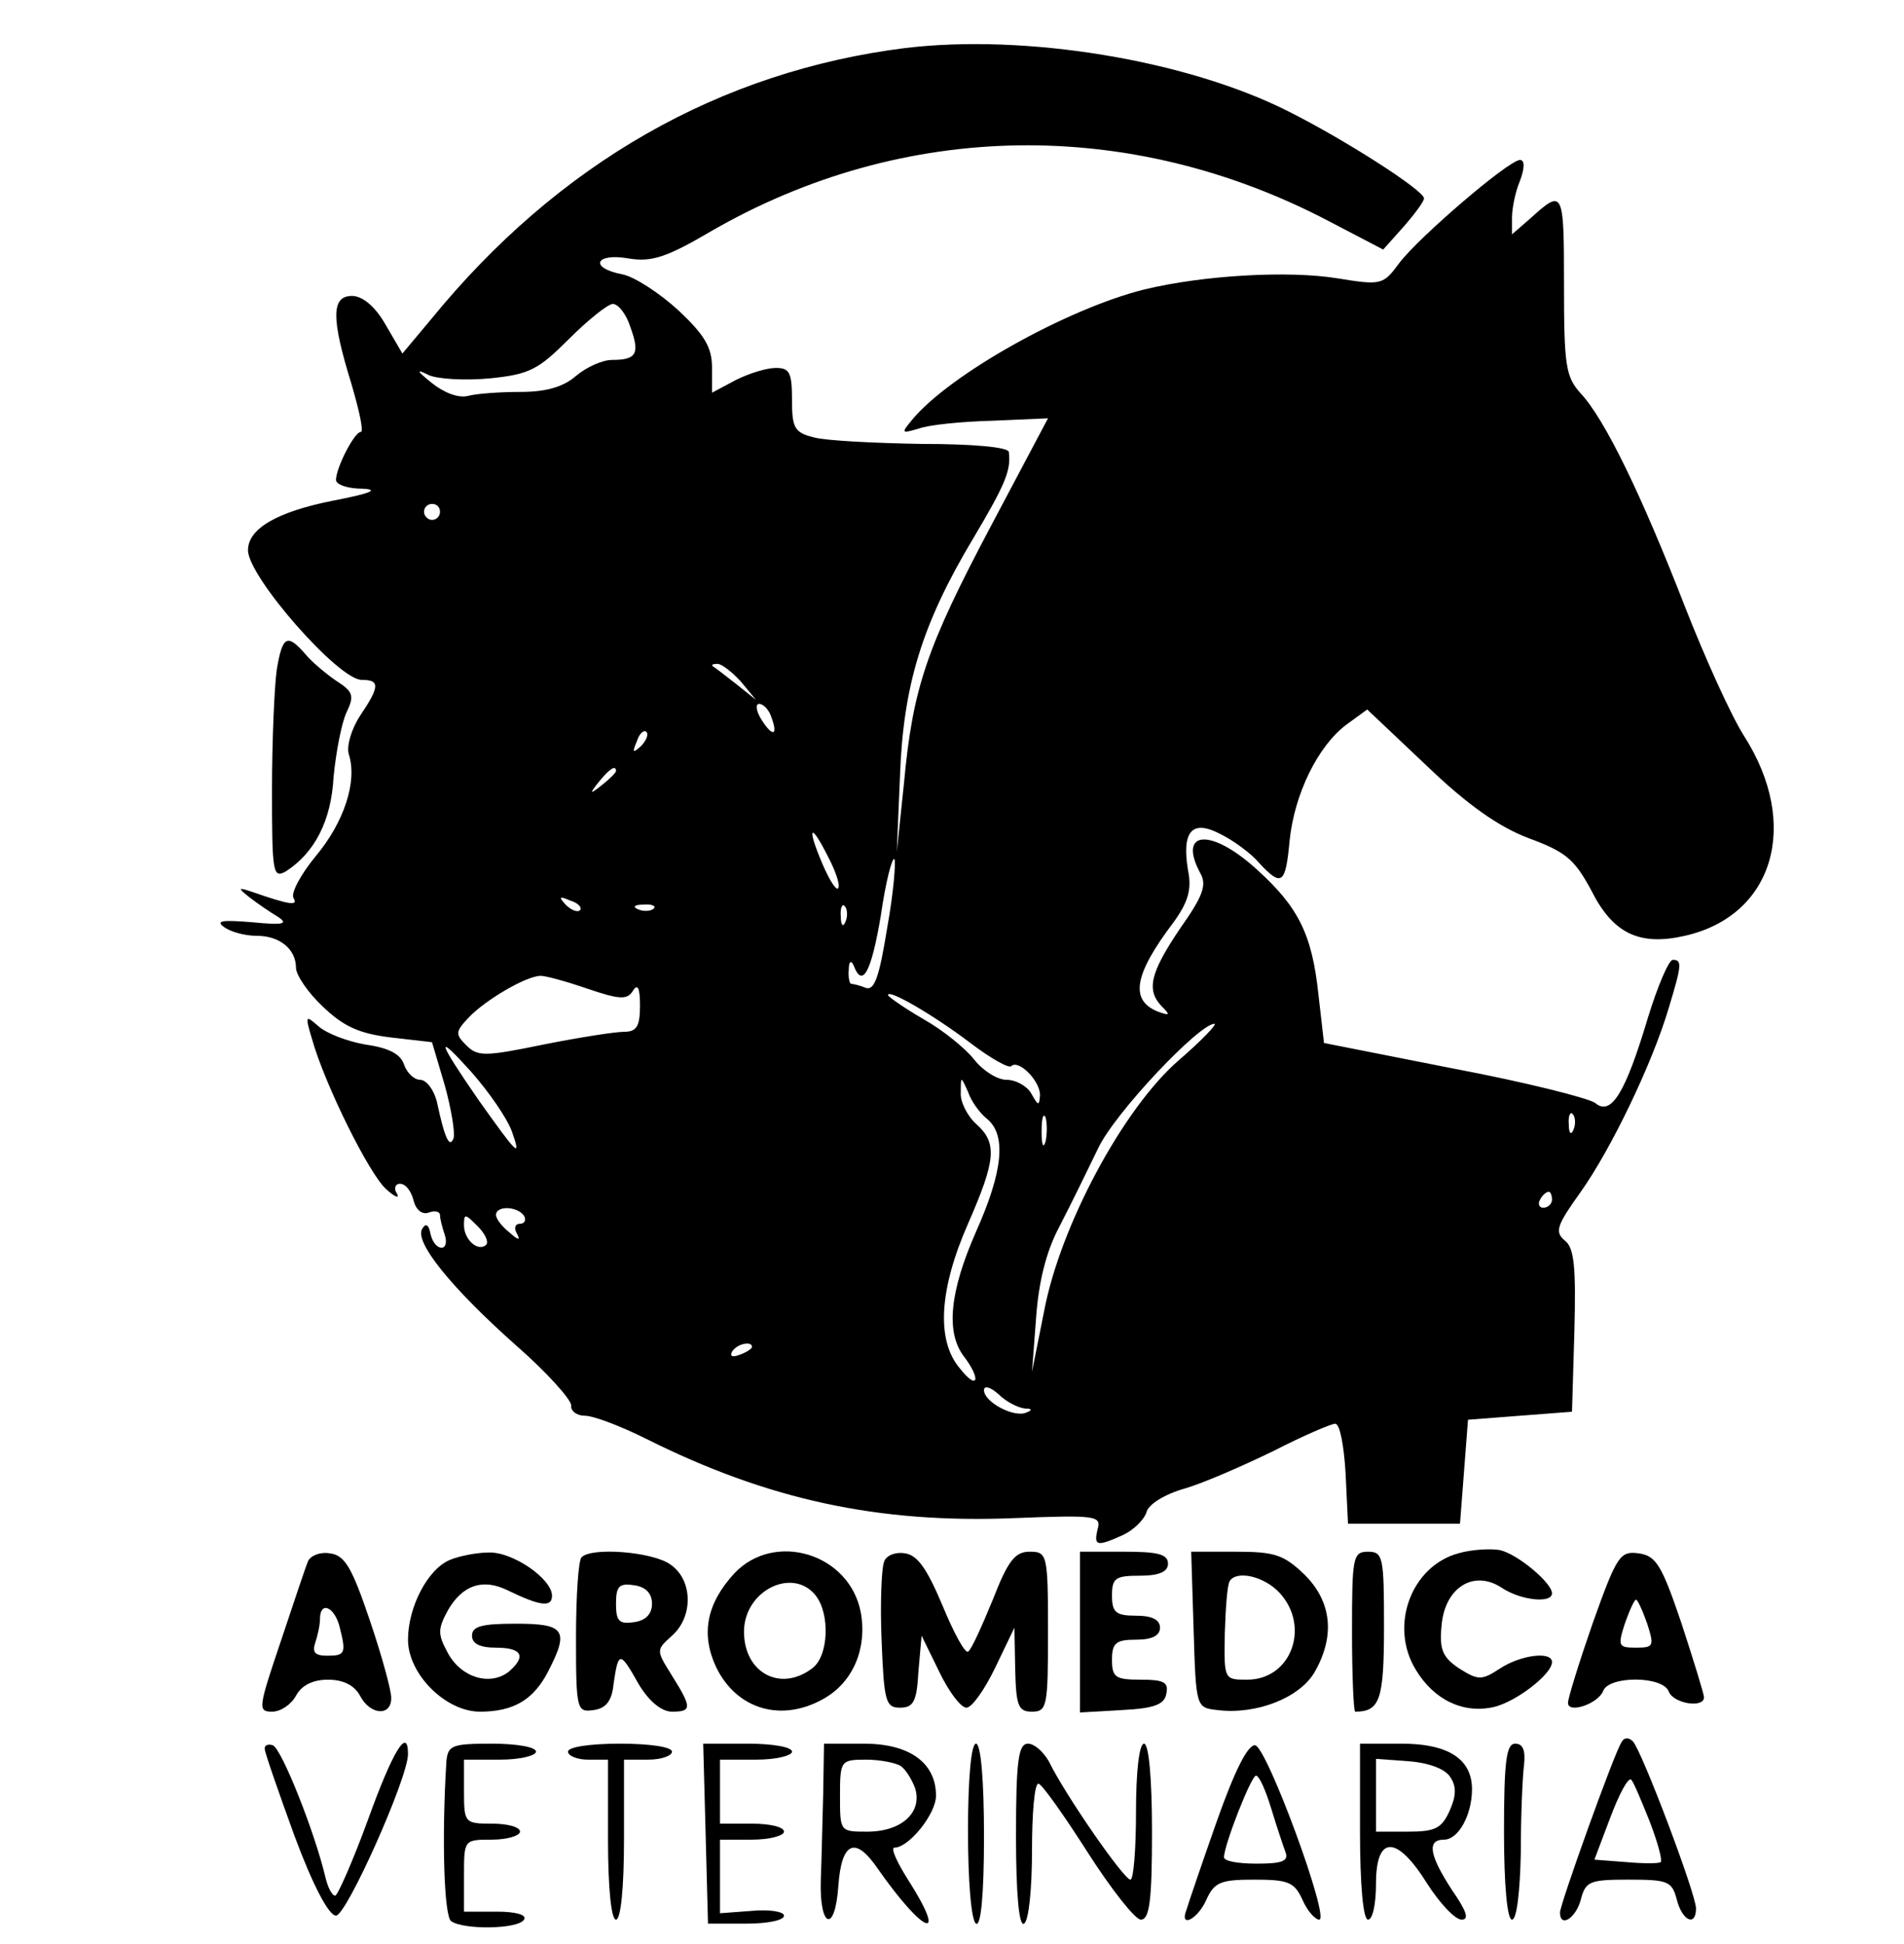 <?xml version="1.0" standalone="no"?>
<!DOCTYPE svg PUBLIC "-//W3C//DTD SVG 20010904//EN"
 "http://www.w3.org/TR/2001/REC-SVG-20010904/DTD/svg10.dtd">
<svg version="1.0" xmlns="http://www.w3.org/2000/svg"
 width="238pt" height="243pt" viewBox="0 0 238 243"
 preserveAspectRatio="xMidYMid meet">

<g transform="translate(0,243) scale(0.1,-0.1)"
fill="#000000" stroke="none">
<path d="M1132 2370 c-232 -29 -434 -144 -593 -339 l-36 -43 -21 36 c-13 23
-29 36 -42 36 -26 0 -26 -28 -1 -109 10 -34 16 -61 12 -61 -8 0 -31 -45 -31
-60 0 -6 15 -11 33 -11 22 -1 10 -6 -37 -15 -70 -14 -106 -35 -106 -62 0 -33
113 -162 142 -162 23 0 23 -8 -2 -45 -11 -17 -17 -38 -14 -48 11 -34 -6 -85
-41 -127 -19 -23 -32 -47 -28 -53 6 -10 -6 -8 -52 8 -18 6 -18 5 -3 -7 9 -7
25 -18 35 -24 14 -9 8 -11 -32 -7 -37 3 -46 2 -35 -6 8 -6 26 -11 41 -11 29 0
49 -17 49 -40 0 -9 15 -31 33 -48 26 -25 45 -34 85 -39 l52 -6 16 -54 c8 -29
13 -59 11 -66 -5 -13 -11 -1 -21 46 -4 15 -13 27 -21 27 -7 0 -16 8 -20 19 -4
13 -19 21 -48 25 -23 4 -49 14 -59 23 -16 14 -17 14 -8 -16 16 -57 72 -170 93
-188 11 -10 17 -12 13 -5 -4 6 -2 12 4 12 7 0 14 -9 17 -21 3 -12 11 -18 19
-15 8 3 14 1 14 -3 0 -5 3 -16 6 -25 3 -9 1 -16 -4 -16 -6 0 -12 8 -14 18 -2
11 -6 13 -10 6 -11 -16 36 -74 117 -146 39 -34 69 -68 69 -75 -1 -7 7 -13 17
-13 11 0 45 -13 77 -29 152 -76 290 -106 460 -99 102 4 109 3 104 -14 -5 -21
-1 -22 32 -7 13 6 26 19 29 28 2 10 23 23 48 30 24 7 74 29 111 47 37 19 72
34 77 34 6 0 11 -28 13 -62 l3 -63 70 0 70 0 5 65 5 65 65 5 65 5 3 101 c2 79
0 104 -12 113 -13 11 -10 19 20 61 37 52 89 159 110 230 16 53 17 60 5 60 -5
0 -19 -33 -31 -72 -28 -94 -46 -124 -66 -107 -8 6 -87 26 -177 43 l-162 32 -7
61 c-8 75 -25 109 -77 156 -57 52 -99 49 -71 -4 9 -15 4 -29 -25 -70 -37 -55
-43 -77 -22 -98 10 -10 9 -11 -5 -6 -36 14 -31 46 19 112 18 25 23 41 18 65
-8 49 5 64 41 45 16 -8 38 -24 48 -36 28 -30 33 -27 38 28 6 58 35 118 71 145
l26 19 74 -70 c52 -50 91 -77 128 -91 46 -17 57 -26 78 -65 27 -54 60 -70 117
-57 111 25 145 139 74 250 -16 25 -49 98 -74 162 -54 139 -100 234 -130 266
-19 21 -21 35 -21 137 0 118 -1 119 -42 82 l-23 -20 0 21 c0 11 4 32 10 46 6
16 6 26 0 26 -14 0 -127 -97 -151 -129 -20 -27 -22 -28 -77 -19 -61 10 -168 4
-242 -14 -96 -24 -243 -106 -290 -163 -14 -17 -13 -17 8 -11 13 5 55 9 93 10
l69 3 -71 -134 c-81 -153 -98 -203 -109 -322 l-9 -86 4 95 c4 112 27 189 91
296 41 69 48 86 45 109 -1 6 -45 10 -109 10 -59 1 -119 4 -134 8 -25 6 -28 12
-28 47 0 34 -3 40 -20 40 -12 0 -34 -7 -50 -15 l-30 -16 0 32 c0 25 -10 41
-42 71 -24 22 -55 42 -70 45 -42 8 -34 27 7 20 29 -5 48 1 104 34 241 139 524
143 773 12 l67 -35 25 28 c14 16 26 32 26 36 0 10 -100 74 -170 109 -127 64
-328 97 -478 79z m-344 -349 c12 -33 8 -41 -23 -41 -12 0 -32 -9 -45 -20 -16
-14 -38 -20 -69 -20 -25 0 -55 -2 -66 -5 -12 -3 -30 4 -45 16 -20 16 -20 18
-4 10 11 -5 46 -7 77 -4 49 5 60 11 98 49 24 24 49 44 55 44 7 0 17 -13 22
-29z m-238 -231 c0 -5 -4 -10 -10 -10 -5 0 -10 5 -10 10 0 6 5 10 10 10 6 0
10 -4 10 -10z m376 -212 l19 -23 -25 20 c-14 11 -27 21 -29 22 -2 2 0 3 6 3 5
0 18 -10 29 -22z m38 -44 c9 -24 2 -26 -12 -4 -7 11 -8 20 -3 20 5 0 12 -7 15
-16z m-163 -37 c-10 -9 -11 -8 -5 6 3 10 9 15 12 12 3 -3 0 -11 -7 -18z m-31
-31 c0 -2 -8 -10 -17 -17 -16 -13 -17 -12 -4 4 13 16 21 21 21 13z m265 -107
c9 -17 15 -34 13 -39 -2 -5 -11 9 -20 30 -20 47 -15 53 7 9z m74 -89 c-10 -62
-16 -79 -27 -75 -7 3 -16 5 -18 5 -2 0 -4 8 -3 18 0 10 3 12 6 5 11 -29 22 -9
34 62 6 42 14 73 17 71 2 -3 -1 -42 -9 -86z m-384 22 c-3 -3 -11 0 -18 7 -9
10 -8 11 6 5 10 -3 15 -9 12 -12z m92 2 c-3 -3 -12 -4 -19 -1 -8 3 -5 6 6 6
11 1 17 -2 13 -5z m240 -16 c-3 -8 -6 -5 -6 6 -1 11 2 17 5 13 3 -3 4 -12 1
-19z m-323 -84 c41 -14 50 -14 57 -3 6 10 9 4 9 -18 0 -26 -4 -33 -20 -33 -11
0 -56 -7 -101 -16 -73 -15 -82 -15 -96 -1 -14 14 -14 17 3 35 21 22 72 52 90
52 6 0 32 -7 58 -16z m479 -68 c25 -19 48 -32 51 -29 9 9 36 -18 36 -36 -1
-14 -2 -14 -11 2 -5 9 -19 17 -31 17 -11 0 -29 11 -40 25 -11 14 -39 37 -64
51 -24 14 -44 28 -44 30 0 8 57 -25 103 -60z m260 -22 c-69 -60 -148 -207
-168 -314 l-15 -75 5 66 c3 44 12 83 29 115 14 27 36 72 49 99 21 44 126 155
145 155 4 0 -16 -21 -45 -46z m-833 -89 c12 -34 7 -29 -42 40 -51 74 -55 86
-9 35 22 -25 45 -58 51 -75z m594 16 c24 -20 20 -65 -14 -141 -33 -75 -38
-126 -15 -156 22 -29 17 -43 -5 -15 -30 35 -26 99 10 181 35 80 37 101 10 125
-11 10 -20 28 -19 39 0 21 0 21 9 1 4 -12 15 -27 24 -34z m73 -28 c-3 -10 -5
-4 -5 12 0 17 2 24 5 18 2 -7 2 -21 0 -30z m660 15 c-3 -8 -6 -5 -6 6 -1 11 2
17 5 13 3 -3 4 -12 1 -19z m-27 -88 c0 -5 -5 -10 -11 -10 -5 0 -7 5 -4 10 3 6
8 10 11 10 2 0 4 -4 4 -10z m-1285 -20 c3 -5 1 -10 -5 -10 -6 0 -8 -5 -4 -12
5 -9 2 -9 -9 1 -9 7 -17 17 -17 22 0 12 27 11 35 -1z m-47 -36 c-10 -10 -28 6
-28 24 0 15 1 15 17 -1 9 -9 14 -19 11 -23z m332 -128 c0 -2 -7 -7 -16 -10 -8
-3 -12 -2 -9 4 6 10 25 14 25 6z m341 -77 c9 0 10 -2 2 -5 -15 -7 -53 13 -53
28 0 6 8 4 18 -5 10 -10 25 -17 33 -18z"/>
<path d="M346 1593 c-3 -21 -6 -89 -6 -151 0 -104 1 -111 18 -101 35 23 56 62
59 118 3 31 10 67 16 80 10 21 9 26 -13 40 -13 9 -31 24 -39 34 -22 25 -28 22
-35 -20z"/>
<path d="M1823 488 c-59 -16 -87 -91 -53 -146 23 -38 60 -55 98 -46 28 7 72
41 72 56 0 14 -39 9 -65 -8 -23 -15 -27 -15 -51 0 -21 14 -25 24 -22 54 4 47
40 70 75 47 24 -16 63 -20 63 -7 0 13 -43 49 -65 54 -11 2 -35 1 -52 -4z"/>
<path d="M385 478 c-3 -7 -18 -52 -34 -100 -28 -83 -29 -88 -11 -88 11 0 24 9
30 20 7 13 21 20 40 20 19 0 33 -7 40 -20 13 -25 40 -26 39 -2 0 9 -12 53 -27
97 -22 65 -31 81 -50 83 -12 2 -24 -3 -27 -10z m39 -80 c9 -35 8 -38 -15 -38
-15 0 -19 4 -15 16 3 9 6 22 6 30 0 22 17 16 24 -8z"/>
<path d="M563 480 c-28 -11 -53 -59 -53 -100 0 -43 47 -90 90 -90 42 0 67 15
85 50 27 52 21 60 -40 60 -42 0 -55 -3 -55 -15 0 -10 10 -15 30 -15 33 0 38
-11 16 -30 -23 -18 -59 -8 -76 23 -13 24 -13 30 0 54 18 31 43 40 74 25 41
-20 56 -22 56 -7 0 21 -49 55 -79 54 -14 0 -36 -4 -48 -9z"/>
<path d="M727 483 c-4 -3 -7 -49 -7 -100 0 -91 1 -94 22 -91 15 2 23 11 25 33
6 41 8 41 31 0 13 -22 29 -35 42 -35 25 0 25 5 0 45 -20 32 -20 32 0 50 27 24
26 70 -2 89 -22 16 -99 22 -111 9z m88 -58 c0 -13 -8 -21 -22 -23 -19 -3 -23
1 -23 23 0 22 4 26 23 23 14 -2 22 -10 22 -23z"/>
<path d="M918 463 c-35 -38 -42 -76 -23 -117 26 -54 83 -70 136 -39 36 21 53
63 45 107 -14 74 -108 102 -158 49z m101 -27 c19 -23 17 -77 -4 -92 -40 -30
-85 -5 -85 46 0 51 60 81 89 46z"/>
<path d="M1105 477 c-3 -7 -5 -52 -3 -98 3 -76 5 -84 23 -84 17 0 21 8 23 45
l4 45 22 -45 c12 -25 27 -45 34 -45 7 0 23 23 36 50 l24 50 1 -52 c1 -46 4
-53 21 -53 19 0 20 7 20 100 0 97 -1 100 -23 100 -18 0 -27 -11 -46 -60 -14
-34 -27 -63 -31 -65 -4 -2 -18 24 -32 58 -19 45 -31 63 -47 65 -12 2 -24 -3
-26 -11z"/>
<path d="M1350 389 l0 -100 52 3 c41 2 54 7 56 21 3 14 -4 17 -32 17 -32 0
-36 3 -36 25 0 21 5 25 30 25 20 0 30 5 30 15 0 10 -10 15 -30 15 -25 0 -30 4
-30 25 0 22 4 25 35 25 24 0 35 5 35 15 0 12 -13 15 -55 15 l-55 0 0 -101z"/>
<path d="M1492 393 c3 -98 3 -98 30 -101 48 -6 102 15 121 47 26 45 22 88 -12
122 -26 25 -37 29 -86 29 l-56 0 3 -97z m108 45 c38 -42 14 -108 -41 -108 -29
0 -29 0 -28 58 1 31 3 60 6 65 8 14 43 7 63 -15z"/>
<path d="M1690 390 c0 -55 2 -100 4 -100 31 0 36 15 36 106 0 87 -1 94 -20 94
-19 0 -20 -7 -20 -100z"/>
<path d="M1991 401 c-17 -49 -31 -94 -31 -100 0 -14 38 -1 44 15 7 19 75 19
82 -1 6 -15 44 -21 44 -7 0 4 -13 46 -28 92 -25 74 -32 85 -54 88 -23 3 -27
-3 -57 -87z m68 -1 c9 -28 8 -30 -14 -30 -22 0 -23 2 -14 30 6 17 12 30 14 30
2 0 8 -13 14 -30z"/>
<path d="M2027 252 c-9 -13 -77 -203 -77 -213 0 -20 20 -7 26 16 6 23 11 25
60 25 49 0 54 -2 60 -25 7 -27 24 -34 24 -11 0 18 -68 198 -79 209 -5 5 -11 5
-14 -1z m35 -99 c10 -26 16 -48 14 -51 -2 -2 -22 -2 -44 0 l-39 3 20 53 c11
29 22 50 26 47 3 -3 13 -27 23 -52z"/>
<path d="M331 243 c0 -4 17 -53 37 -108 23 -62 43 -100 52 -100 13 0 90 172
90 202 0 35 -19 4 -50 -82 -19 -52 -38 -95 -41 -95 -4 0 -9 10 -12 22 -13 56
-55 162 -66 166 -6 2 -11 0 -10 -5z"/>
<path d="M558 228 c-6 -96 -3 -194 6 -200 16 -11 84 -10 91 2 4 6 -10 10 -34
10 l-41 0 0 45 c0 45 0 45 35 45 19 0 35 5 35 10 0 6 -16 10 -35 10 -34 0 -35
1 -35 40 l0 40 45 0 c25 0 45 5 45 10 0 6 -25 10 -55 10 -50 0 -55 -2 -57 -22z"/>
<path d="M710 240 c0 -5 11 -10 25 -10 l25 0 0 -100 c0 -60 4 -100 10 -100 6
0 10 40 10 100 l0 100 30 0 c17 0 30 5 30 10 0 6 -28 10 -65 10 -37 0 -65 -4
-65 -10z"/>
<path d="M882 138 l3 -113 48 0 c26 0 47 4 47 10 0 5 -18 8 -40 6 l-40 -3 0
46 0 46 40 0 c22 0 40 5 40 10 0 6 -18 10 -40 10 l-40 0 0 40 0 40 45 0 c25 0
45 5 45 10 0 6 -25 10 -55 10 l-56 0 3 -112z"/>
<path d="M1029 188 c-1 -35 -2 -83 -3 -108 -2 -61 18 -68 22 -7 4 54 21 62 49
21 58 -83 89 -94 38 -14 -14 22 -22 40 -17 40 18 0 52 42 52 65 0 41 -33 65
-90 65 l-50 0 -1 -62z m97 34 c6 -4 14 -17 18 -28 9 -30 -17 -54 -60 -54 -34
0 -34 0 -34 45 0 44 1 45 33 45 17 0 37 -4 43 -8z"/>
<path d="M1210 141 c0 -63 4 -112 10 -116 6 -4 10 35 10 109 0 71 -4 116 -10
116 -6 0 -10 -43 -10 -109z"/>
<path d="M1270 134 c0 -74 4 -113 10 -109 6 3 10 44 10 91 0 46 3 84 8 84 4 0
31 -38 61 -85 30 -47 60 -85 67 -85 11 0 14 24 14 110 0 67 -4 110 -10 110 -6
0 -10 -35 -10 -85 0 -47 -3 -85 -7 -85 -8 0 -81 105 -102 148 -7 12 -18 22
-26 22 -12 0 -15 -21 -15 -116z"/>
<path d="M1521 153 c-19 -54 -36 -104 -38 -111 -9 -23 14 -12 25 13 10 22 18
25 60 25 42 0 50 -3 60 -25 6 -14 16 -25 21 -25 14 0 -65 215 -80 218 -9 1
-25 -30 -48 -95z m68 16 c7 -23 15 -47 18 -55 4 -11 -5 -14 -36 -14 -23 0 -41
3 -41 8 0 15 34 102 40 102 4 0 12 -18 19 -41z"/>
<path d="M1700 140 c0 -67 4 -110 10 -110 6 0 10 20 10 45 0 61 26 61 64 0 16
-25 35 -45 43 -45 10 0 6 11 -12 37 -28 43 -32 63 -10 63 18 0 35 31 35 63 0
38 -30 57 -88 57 l-52 0 0 -110z m113 68 c8 -12 7 -24 -1 -42 -10 -22 -18 -26
-52 -26 l-40 0 0 46 0 45 41 -3 c26 -2 46 -10 52 -20z"/>
<path d="M1880 140 c0 -67 4 -110 10 -110 6 0 10 35 11 83 0 45 2 94 4 110 2
18 -1 27 -11 27 -11 0 -14 -21 -14 -110z"/>
</g>
</svg>
